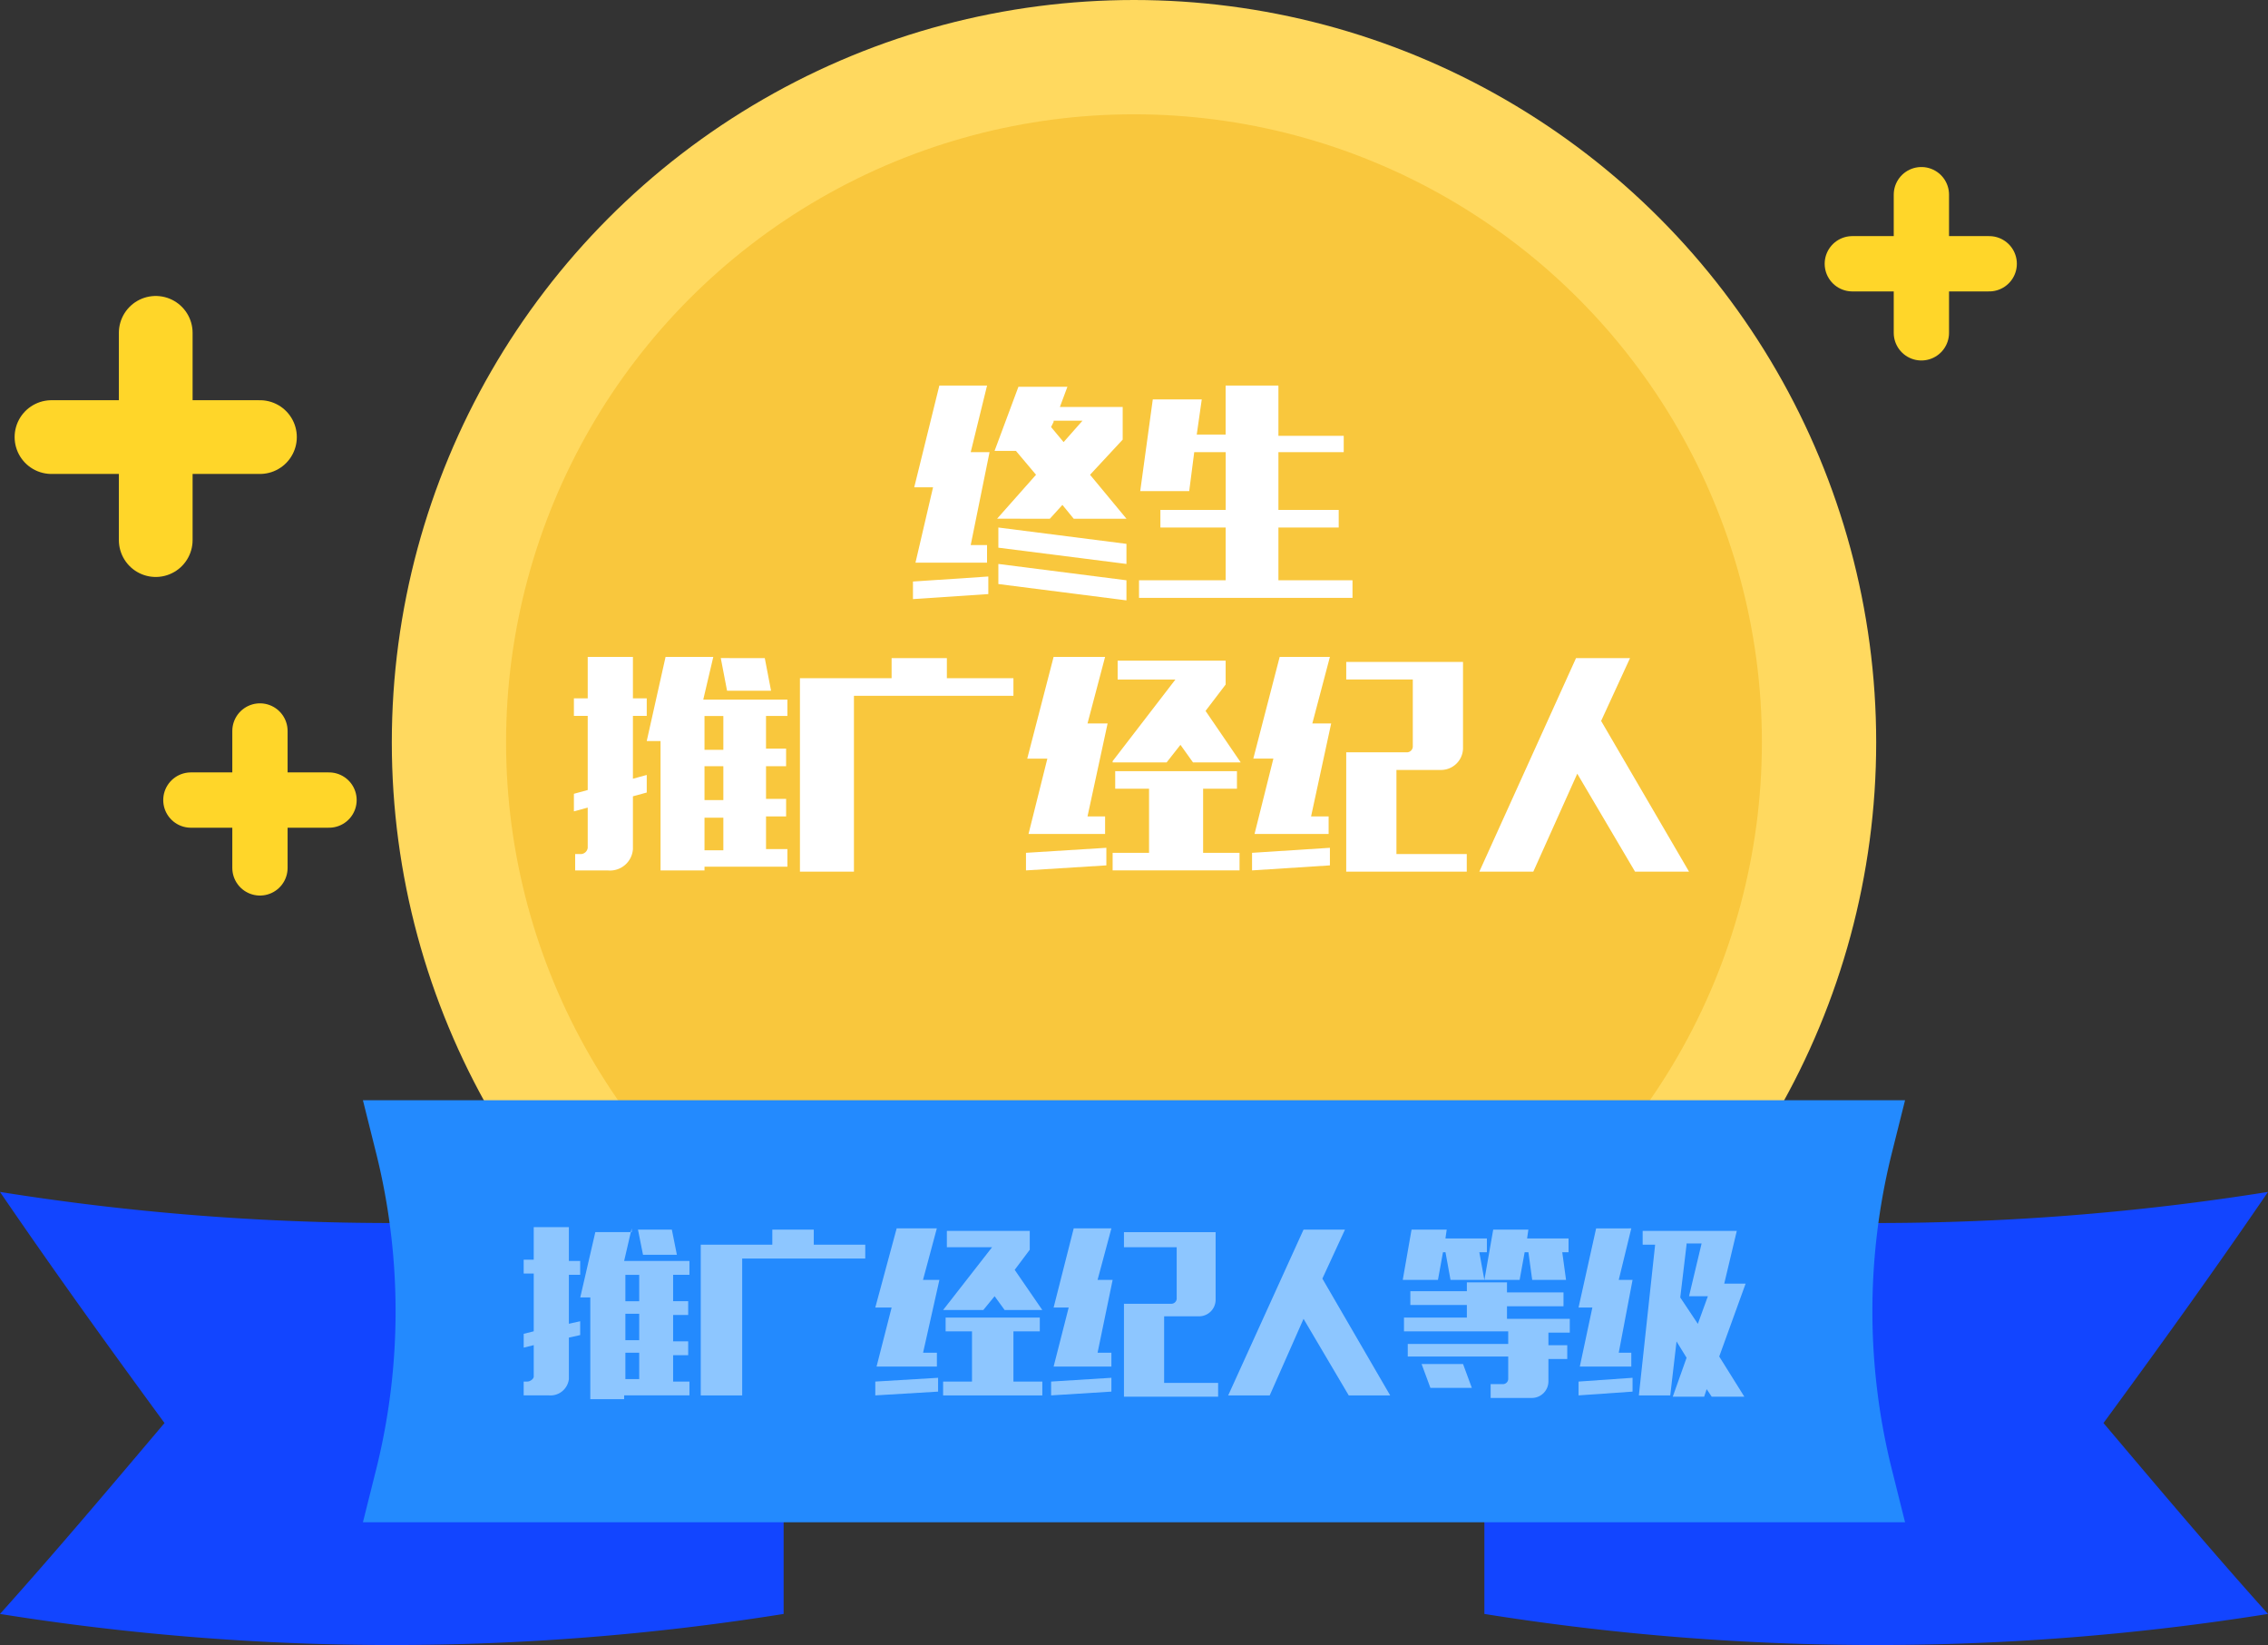 <svg xmlns="http://www.w3.org/2000/svg" viewBox="-18421 19147 127.346 92.354">
  <rect x="-18421" y="19147" width="127.346" height="92.354" fill="#333333" stroke="none"/>
  <defs>
    <style>
      .cls-1 {
        fill: #ffd95f;
      }

      .cls-2 {
        fill: #f9c73d;
      }

      .cls-3 {
        fill: #1245ff;
      }

      .cls-4 {
        fill: #238afe;
      }

      .cls-5, .cls-6 {
        fill: none;
        stroke: #ffd629;
        stroke-linecap: round;
        stroke-linejoin: round;
        stroke-miterlimit: 10;
      }

      .cls-5 {
        stroke-width: 3.105px;
      }

      .cls-6 {
        stroke-width: 4.14px;
      }

      .cls-7 {
        fill: #fff;
      }

      .cls-8 {
        fill: #8dc6ff;
      }
    </style>
  </defs>
  <g id="Group_2390" data-name="Group 2390" transform="translate(-18421 19147)">
    <circle id="Ellipse_496" data-name="Ellipse 496" class="cls-1" cx="41.673" cy="41.673" r="41.673" transform="translate(22 0)"/>
    <circle id="Ellipse_497" data-name="Ellipse 497" class="cls-2" cx="35.256" cy="35.256" r="35.256" transform="translate(28.416 6.417)"/>
    <g id="Group_2387" data-name="Group 2387" transform="translate(0 66.916)">
      <g id="Group_2384" data-name="Group 2384">
        <g id="Group_2383" data-name="Group 2383">
          <path id="Path_757" data-name="Path 757" class="cls-3" d="M9.237,107.874C6.135,111.541,3.1,115.137,0,118.592a139.538,139.538,0,0,0,44,0V94.9a139.538,139.538,0,0,1-44,0C3.032,99.342,6.135,103.644,9.237,107.874Z" transform="translate(0 -94.9)"/>
        </g>
      </g>
      <g id="Group_2386" data-name="Group 2386" transform="translate(83.346)">
        <g id="Group_2385" data-name="Group 2385">
          <path id="Path_758" data-name="Path 758" class="cls-3" d="M152.963,107.874c3.1,3.667,6.135,7.263,9.237,10.718a139.538,139.538,0,0,1-44,0V94.9a139.538,139.538,0,0,0,44,0C159.168,99.342,156.065,103.644,152.963,107.874Z" transform="translate(-118.2 -94.9)"/>
        </g>
      </g>
    </g>
    <path id="Path_759" data-name="Path 759" class="cls-4" d="M115.489,111.292H28.9l.776-3.1a36.669,36.669,0,0,0,0-17.487L28.9,87.6h86.589l-.776,3.1a36.669,36.669,0,0,0,0,17.487Z" transform="translate(-8.522 -25.831)"/>
    <line id="Line_123" data-name="Line 123" class="cls-5" y2="7.686" transform="translate(14.596 41.038)"/>
    <line id="Line_124" data-name="Line 124" class="cls-5" x2="7.756" transform="translate(10.718 44.916)"/>
    <line id="Line_125" data-name="Line 125" class="cls-5" y2="7.756" transform="translate(107.884 10.929)"/>
    <line id="Line_126" data-name="Line 126" class="cls-5" x2="7.686" transform="translate(104.006 14.808)"/>
    <line id="Line_127" data-name="Line 127" class="cls-6" y2="11.635" transform="translate(8.744 18.686)"/>
    <line id="Line_128" data-name="Line 128" class="cls-6" x2="11.705" transform="translate(2.891 24.538)"/>
    <g id="Group_2388" data-name="Group 2388" transform="translate(32.224 21.647)">
      <path id="Path_760" data-name="Path 760" class="cls-7" d="M72.7,41.7l4.231-.282v.987l-4.231.282Zm4.16-11-.917,3.737H77l-1.058,5.218h.917v.987H72.841l.987-4.231H72.771l1.41-5.711Zm.564,7.474,2.186-2.468-1.128-1.34h-1.2l1.34-3.6h2.75L80.95,31.9h3.526v1.833l-1.833,1.974,2.045,2.468H81.726l-.635-.776-.705.776Zm.071.494,7.192.917v1.128L77.495,39.8Zm0,2.045,7.192.917v1.128l-7.192-.917Zm3.1-7.968-.141.282.705.846,1.058-1.2H80.6Z" transform="translate(-53.662 -30.7)"/>
      <path id="Path_761" data-name="Path 761" class="cls-7" d="M98.527,30.771v2.75h3.667v.917H98.527v3.244h3.385v.987H98.527v2.962h4.16v.987H90.7v-.987h4.865V38.668H91.9v-.987h3.667V34.437H93.8l-.282,2.186h-2.75l.705-5.147h2.75l-.282,1.974h1.622V30.7h2.962Z" transform="translate(-58.969 -30.7)"/>
      <path id="Path_762" data-name="Path 762" class="cls-7" d="M49.014,52.3v2.327h.776v.987h-.776V59.14l.776-.212v.987l-.776.212v2.962a1.291,1.291,0,0,1-1.41,1.2H45.771V63.37h.282a.4.4,0,0,0,.423-.353V60.761l-.776.212v-.987l.776-.212v-4.16H45.7v-.987h.776V52.3Zm4.513,0-.564,2.4h4.724v.917h-1.2v1.833h1.128v.987H56.488v1.833h1.128v.987H56.488v1.833h1.2v.987H53.033v.212H50.565V57.024H49.79L50.847,52.3Zm-.494,5.218h1.058v-1.9H53.033Zm0,2.82h1.058v-1.9H53.033Zm0,2.82h1.058V61.326H53.033Zm3.385-10.788L56.77,54.2H54.3l-.353-1.833Z" transform="translate(-45.7 -37.069)"/>
      <path id="Path_763" data-name="Path 763" class="cls-7" d="M71.95,52.4v1.128h3.737v.987H66.732v9.872H63.7V53.528h5.147V52.4Z" transform="translate(-51.008 -37.099)"/>
      <path id="Path_764" data-name="Path 764" class="cls-7" d="M81.7,63.3l4.513-.282v.987l-4.513.282Zm4.442-11-.987,3.737h1.128l-1.128,5.218h.987v.987h-4.3L82.9,58.012H81.771L83.251,52.3h2.891Zm.423,5.853,3.526-4.583H86.847V52.512h6.064v1.34l-1.128,1.481,1.974,2.891H91.078l-.705-.987-.776.987H86.565Zm.212.564h6.769V59.7h-1.9v3.6h2.045v.987H86.565V63.3H88.61V59.7h-1.9v-.987Z" transform="translate(-56.316 -37.069)"/>
      <path id="Path_765" data-name="Path 765" class="cls-7" d="M99.7,63.3l4.372-.282v.987l-4.372.282Zm4.372-11-.987,3.737h1.058l-1.128,5.218H104v.987h-4.16l1.058-4.231H99.771l1.481-5.711h2.82Zm.846.282h6.628v4.865a1.236,1.236,0,0,1-1.2,1.2h-2.538V63.37h3.949v.987h-6.769v-6.7h3.385a.333.333,0,0,0,.353-.353V53.569h-3.737v-.987Z" transform="translate(-61.623 -37.069)"/>
      <path id="Path_766" data-name="Path 766" class="cls-7" d="M126.261,52.4l-1.622,3.526,4.936,8.461h-3.032l-3.244-5.5-2.468,5.5H117.8L123.229,52.4Z" transform="translate(-66.961 -37.099)"/>
    </g>
    <g id="Group_2389" data-name="Group 2389" transform="translate(29.404 68.891)">
      <path id="Path_767" data-name="Path 767" class="cls-8" d="M44.238,97.771V99.6h.635v.776h-.635v2.75l.635-.141v.776l-.635.141v2.327a1.04,1.04,0,0,1-1.128.917H41.7v-.776h.212c.141,0,.353-.141.353-.282v-1.763l-.564.141v-.776l.564-.141v-3.244H41.7v-.776h.564V97.7h1.974Zm3.526,0L47.341,99.6h3.667v.776h-.917v1.481h.846v.776h-.846v1.481h.846v.776h-.846v1.481h.917v.776H47.341v.212h-1.9v-5.712h-.564l.846-3.667h2.045Zm-.353,4.09h.776v-1.481h-.776Zm0,2.186h.776v-1.481h-.776Zm0,2.186h.776v-1.481h-.776Zm2.609-8.391.282,1.41H48.4l-.282-1.41Z" transform="translate(-41.7 -97.7)"/>
      <path id="Path_768" data-name="Path 768" class="cls-8" d="M62.146,97.9v.846h2.891v.776h-6.91v7.686H55.8V98.746h4.019V97.9Z" transform="translate(-45.858 -97.759)"/>
      <path id="Path_769" data-name="Path 769" class="cls-8" d="M69.7,106.4l3.526-.212v.776l-3.526.212Zm3.455-8.6-.776,2.891H73.3l-.917,4.09h.776v.776H69.771l.846-3.314H69.7L70.9,97.8Zm.353,4.583,2.75-3.526H73.719v-.917h4.654V99l-.846,1.128,1.551,2.256H76.963l-.564-.776-.635.776H73.508Zm.141.423h5.288v.776H77.456v2.82h1.622v.776h-5.57V106.4h1.622v-2.82H73.649v-.776Z" transform="translate(-49.957 -97.729)"/>
      <path id="Path_770" data-name="Path 770" class="cls-8" d="M83.7,106.4l3.385-.212v.776l-3.385.212Zm3.385-8.6-.776,2.891h.846l-.846,4.09h.776v.776H83.841l.846-3.314h-.846L84.969,97.8Zm.705.212h5.147v3.808a.933.933,0,0,1-.917.917H90.046v3.737h3.032v.776H87.79v-5.218h2.679a.3.3,0,0,0,.282-.282V98.858H87.79v-.846Z" transform="translate(-54.085 -97.729)"/>
      <path id="Path_771" data-name="Path 771" class="cls-8" d="M104.358,97.9l-1.269,2.75,3.808,6.558h-2.327l-2.538-4.3-1.9,4.3H97.8l4.231-9.308Z" transform="translate(-58.243 -97.759)"/>
      <path id="Path_772" data-name="Path 772" class="cls-8" d="M117.553,100.932v.494h3.173v.776h-3.173v.705h3.526v.776h-1.2v.705h1.058v.776h-1.058v1.269a.933.933,0,0,1-.917.917h-2.327v-.776h.705a.3.3,0,0,0,.282-.282v-1.269h-5.641v-.705h5.641v-.705h-5.853v-.776H115.3v-.705h-3.173v-.776H115.3v-.494h2.256Zm-5.853-.212.494-2.82h1.974l-.071.494h2.327v.776H116l.282,1.551h-1.9l-.282-1.551h-.141l-.282,1.551Zm3.385,4.724.494,1.34h-2.327l-.494-1.34Zm1.2-4.724.494-2.82h1.974l-.071.494h2.327v.776h-.353l.212,1.551h-1.9l-.212-1.551h-.212l-.282,1.551Z" transform="translate(-62.341 -97.759)"/>
      <path id="Path_773" data-name="Path 773" class="cls-8" d="M125.7,106.4l3.032-.212v.776l-3.032.212Zm2.962-8.6-.705,2.891h.776l-.776,4.09h.705v.776h-2.891l.705-3.314H125.7l.987-4.442Zm.564.141h5.359l-.705,2.962h1.2l-1.481,4.09,1.41,2.256h-1.833l-.282-.423-.141.423h-1.763l.776-2.186-.564-.917-.353,3.032h-1.763L130,98.717H129.3v-.776Zm2.538.776-.353,2.962.987,1.481.564-1.551h-1.058l.705-2.962h-.846Z" transform="translate(-66.47 -97.729)"/>
    </g>
  </g>
</svg>
